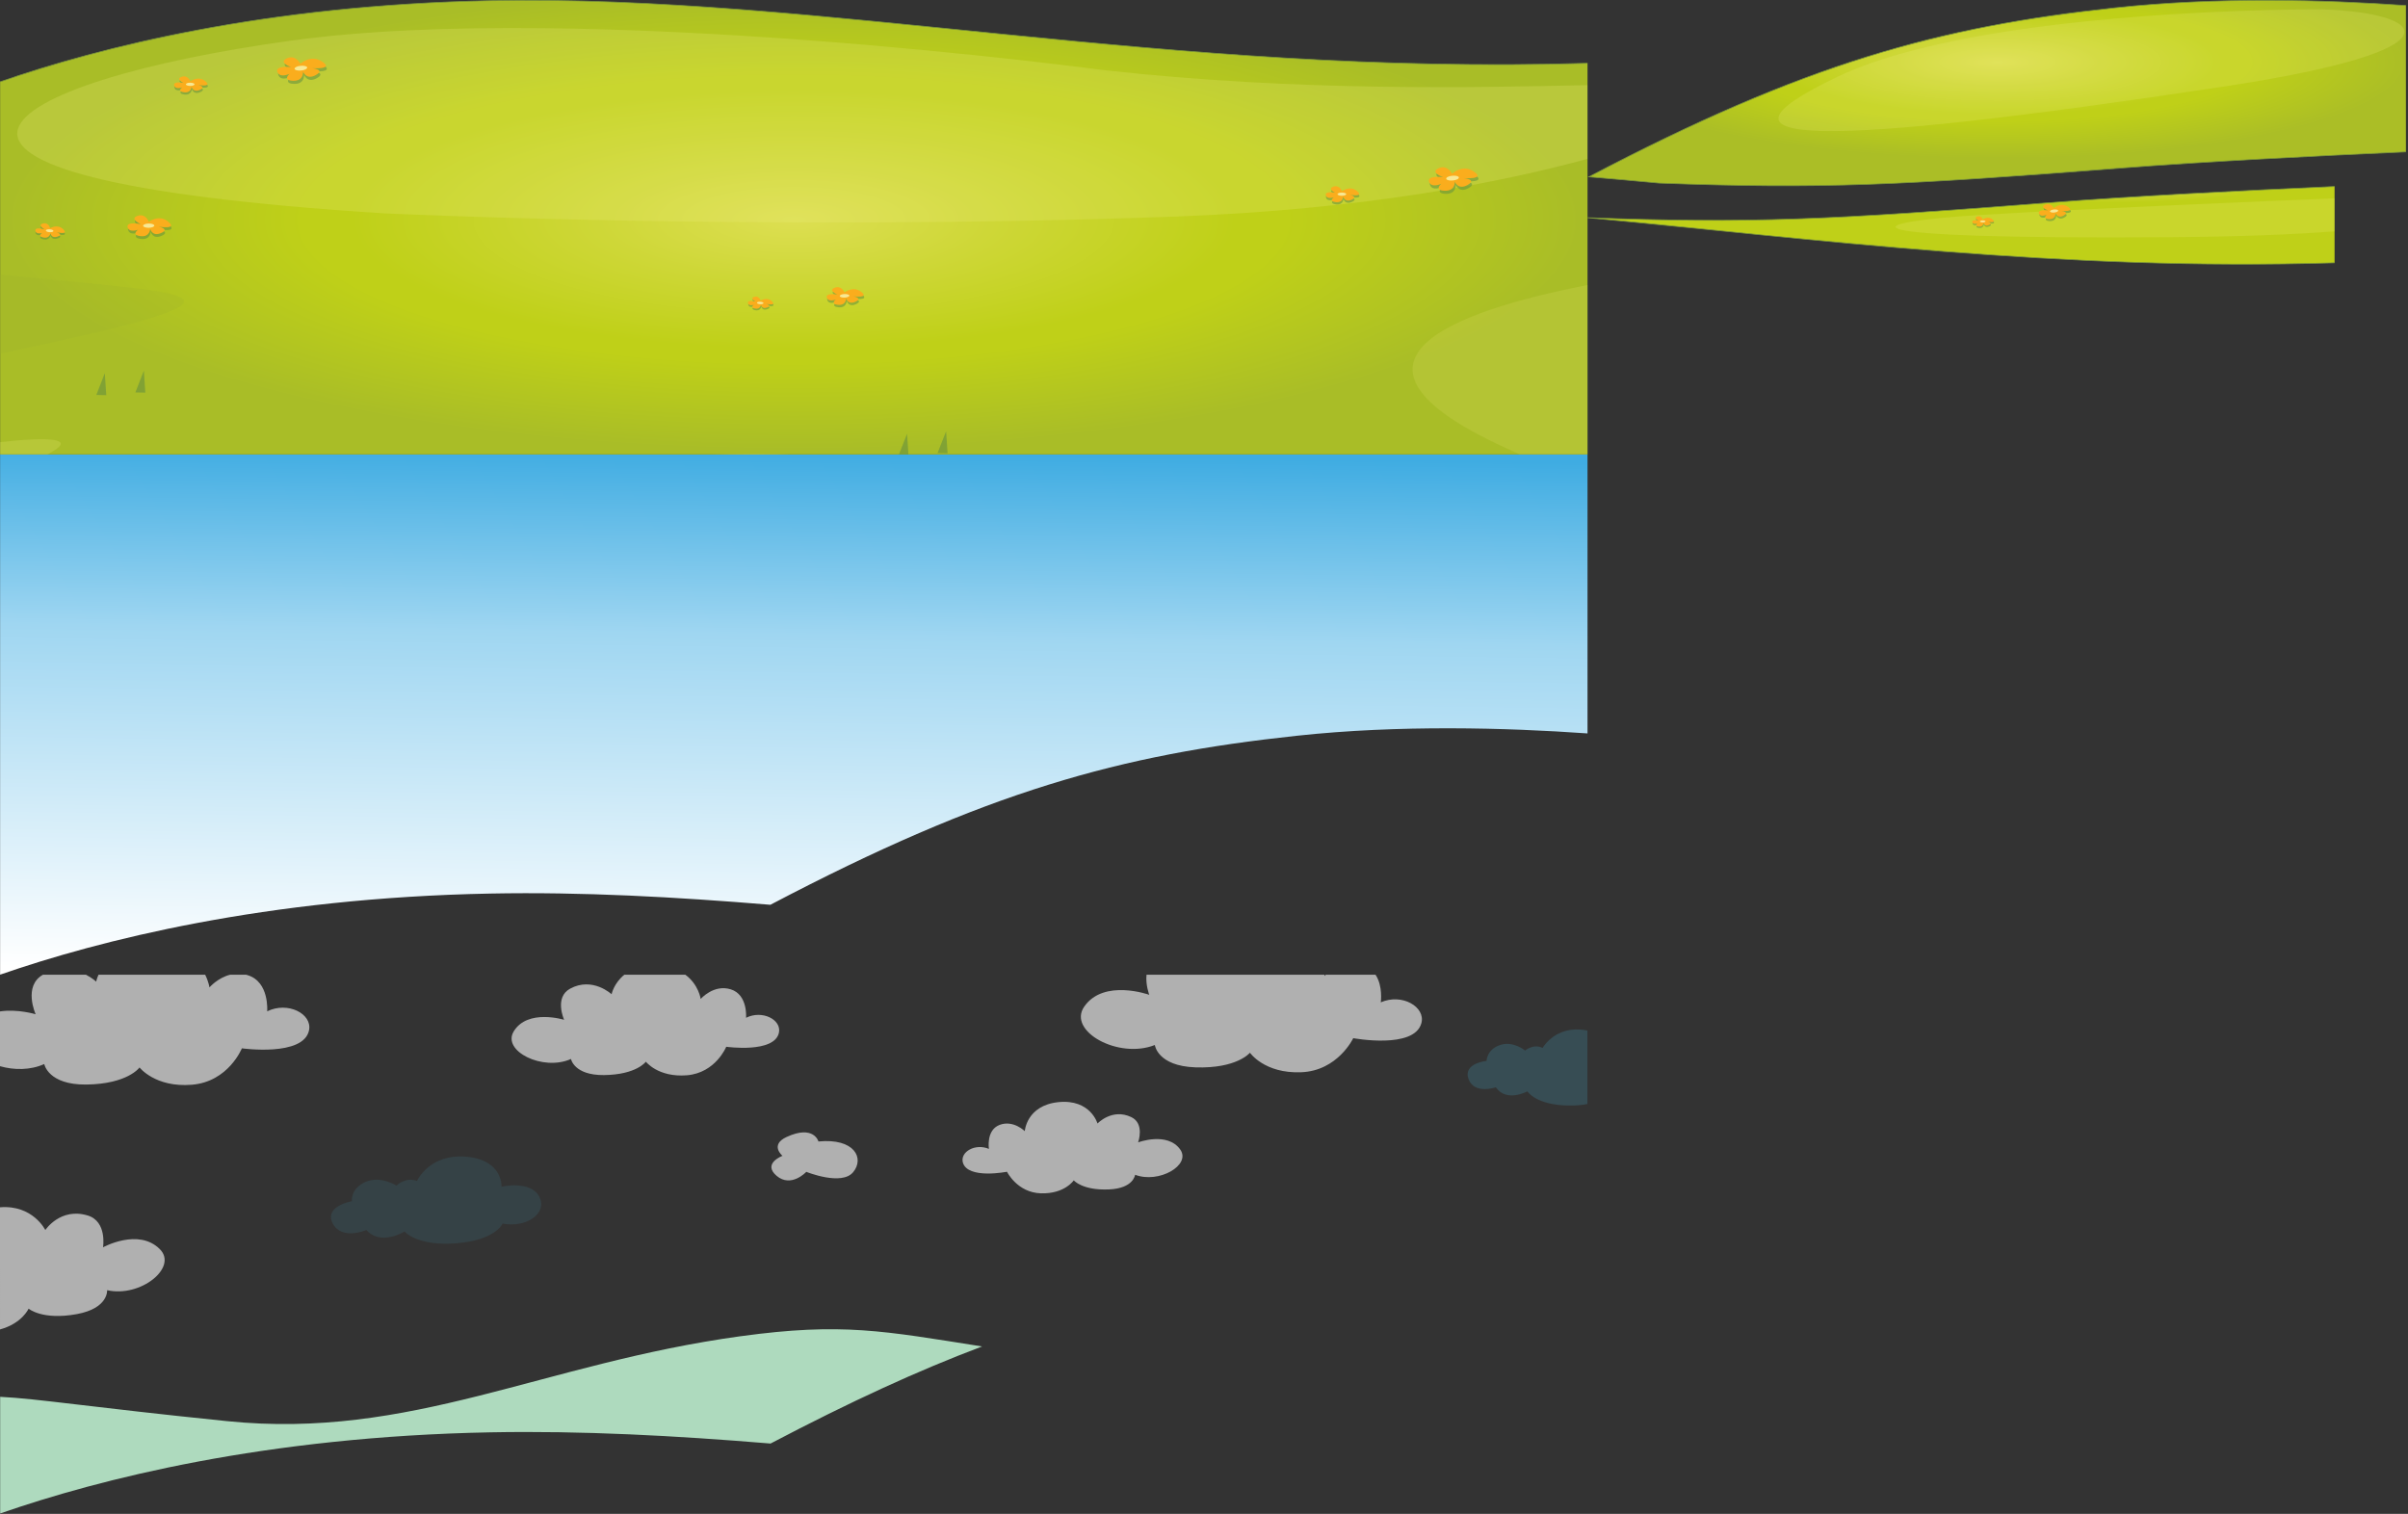 <?xml version="1.0" encoding="UTF-8"?><!DOCTYPE svg PUBLIC "-//W3C//DTD SVG 1.1//EN" "http://www.w3.org/Graphics/SVG/1.1/DTD/svg11.dtd"><svg width="932" height="586" viewBox="0 0 932 586" xmlns="http://www.w3.org/2000/svg" xmlns:xlink="http://www.w3.org/1999/xlink"><rect x="0" y="0" width="932" height="586" fill="#333333" stroke="none"/><view id="bg0" viewBox="0 175.91 614.4 201.38"/><svg width="614.4" height="201.38" viewBox="0 0 16256 5328" shape-rendering="geometricPrecision" text-rendering="geometricPrecision" image-rendering="optimizeQuality" fill-rule="evenodd" clip-rule="evenodd" y="175.91" xmlns="http://www.w3.org/2000/svg"><defs><style>.afil0{fill:url(#aid0);fill-rule:nonzero}</style><linearGradient id="aid0" gradientUnits="userSpaceOnUse" x1="8090.85" y1="5353.91" x2="8165.16" y2="-25.74"><stop offset="0" stop-color="#fff"/><stop offset=".651" stop-color="#9fd6f1"/><stop offset="1" stop-color="#3face2"/></linearGradient></defs><g id="aСлой_x0020_1"><path class="afil0" d="M0 5328c1014-352 2716-787 5022-831 935-18 1888 34 2867 115 2216-1164 3580-1537 5390-1731 1049-113 2142-83 2978-24V-1H1v5328z" id="a_1008463904"/></g></svg><view id="bg1" viewBox="0 377.29 614.4 137.235"/><svg width="614.4" height="137.235" viewBox="0 0 16256 3631" shape-rendering="geometricPrecision" text-rendering="geometricPrecision" image-rendering="optimizeQuality" fill-rule="evenodd" clip-rule="evenodd" y="377.29" xmlns="http://www.w3.org/2000/svg"><defs><style>.bfil0,.bfil1,.bfil2{fill:#4ac7ec;fill-rule:nonzero;fill-opacity:.102}.bfil0,.bfil2{fill-opacity:.18}.bfil2{fill:#fff;fill-opacity:.612}</style></defs><g id="bСлой_x0020_1"><path class="bfil0" d="M15223 884s0-116 136-163c136-48 259 56 259 56s84-74 179-27c0 0 132-237 443-181 6 1 11 2 16 3v752c-51 11-113 17-188 16-339-3-427-145-427-145s-215 116-323-42c0 0-219 77-279-83-61-164 183-187 183-187z"/><path class="bfil1" d="M3603 2320s-15-130 140-198c155-67 317 38 317 38s90-92 210-48c0 0 126-281 504-248 378 32 362 307 362 307s299-69 387 103c87 172-135 322-376 275 0 0-71 171-476 202s-528-121-528-121-242 152-391-15c0 0-251 109-344-66-94-179 194-229 194-229z"/><g id="b_1096006368"><path class="bfil2" d="M10494 1604s16-265 345-299c329-33 400 219 400 219s149-159 345-66c141 66 71 259 71 259s299-112 431 73c114 160-219 352-462 259 0 0-14 139-267 150-274 12-361-93-361-93s-93 140-336 133-348-221-348-221-403 80-452-95c-29-107 125-199 267-139 0 0-31-193 110-246s259 66 259 66zM0 2382c337-27 464 233 464 233s154-234 434-149c201 61 157 326 157 326s362-200 581 18c190 188-198 499-539 421 0 0 16 185-310 245-355 65-494-56-494-56s-66 151-293 213V2384zM7175 247s-20-146-157-247h-624c-108 86-131 200-131 200s-195-182-425-57c-165 90-61 319-61 319s-373-116-516 118c-124 202 300 412 586 283 0 0 31 168 338 165 334-4 429-137 429-137s126 163 421 139c294-25 402-292 402-292s497 70 540-146c26-132-171-233-337-151 0 0 20-236-156-291s-308 98-308 98z"/></g><path class="bfil2" d="M2145 130s-8-57-44-130H1009c-19 42-24 71-24 71S946 34 880 0H440c-206 116-75 405-75 405S182 349 0 376v561c143 41 312 42 453-22 0 0 39 214 430 210 426-5 546-175 546-175s161 208 536 177 512-373 512-373 634 89 688-186c33-168-218-297-429-193 0 0 25-301-199-370-6-2-12-3-17-5h-163c-128 32-212 130-212 130zM13564 12s0-4-1-12h-1822c-11 105 28 206 28 206s-466-168-666 121c-174 250 349 541 723 393 0 0 26 216 417 229 426 14 557-150 557-150s148 215 524 200c376-14 534-349 534-349s627 117 698-155c43-166-199-307-416-212 0 0 24-166-54-283h-509c-8 7-12 12-12 12zM8381 1707s-48-173-326-45c-176 82-42 193-42 193s-209 78-60 205c149 126 304-41 304-41s362 147 480 3c118-143 13-350-356-314z"/></g></svg><view id="bg2" viewBox="0 514.525 380.054 71.313"/><svg width="380.054" height="71.313" viewBox="0 0 6220 1167" shape-rendering="geometricPrecision" text-rendering="geometricPrecision" image-rendering="optimizeQuality" fill-rule="evenodd" clip-rule="evenodd" y="514.525" xmlns="http://www.w3.org/2000/svg"><defs><style>.cfil0{fill:#aedabe;fill-rule:nonzero}</style></defs><g id="cСлой_x0020_1"><path class="cfil0" d="M4692 44C3438 216 2603 701 1437 582 556 492 243 440 1 428v739c627-218 1680-487 3106-514 579-11 1168 21 1774 71 505-265 938-464 1340-615-622-98-887-153-1528-65z" id="c_947728320"/></g></svg><view id="bg3" viewBox="614.453 0 316.75 72.039"/><svg width="316.75" height="72.039" viewBox="0 0 139130 31643" shape-rendering="geometricPrecision" text-rendering="geometricPrecision" image-rendering="optimizeQuality" fill-rule="evenodd" clip-rule="evenodd" x="614.453" xmlns="http://www.w3.org/2000/svg"><defs><style>.dstr0{stroke:#7c973b;stroke-width:126.502}.dfil1{fill:none}.dfil0,.dfil1,.dfil2{fill-rule:nonzero}.dfil2{fill-opacity:.212;fill:#eceb7a}.dfil0{fill:url(#did0)}</style><radialGradient id="did0" cy="34%" fx="50%" fy="34%"><stop offset="0" stop-color="#dddf52"/><stop offset=".251" stop-color="#ced737"/><stop offset=".549" stop-color="#bfd018"/><stop offset=".612" stop-color="#bfd018"/><stop offset="1" stop-color="#abbe26"/></radialGradient></defs><g id="dСлой_x0020_1"><path class="dfil0" d="M89695 1328C59651 4553 37008 10742 222 30067c3942 327 7913 682 11911 1059 27603 1026 41319 369 78552-2555 14024-1102 33173-2070 48442-2749V935c-13871-978-32014-1477-49431 393z"/><path class="dfil1 dstr0" d="M89695 1328C59651 4553 37008 10742 222 30067c3942 327 7913 682 11911 1059 27603 1026 41319 369 78552-2555 14024-1102 33173-2070 48442-2749m0-24887c-13871-978-32014-1477-49431 393"/><path class="dfil2" d="M124870 1593s-57562-385-82388 11466-3758 12158 65523 1681c41614-6294 34640-12574 16865-13147z"/></g></svg><view id="bg4" viewBox="614.453 72.039 289.138 30.347"/><svg width="289.138" height="30.347" viewBox="0 0 61212 6424" shape-rendering="geometricPrecision" text-rendering="geometricPrecision" image-rendering="optimizeQuality" fill-rule="evenodd" clip-rule="evenodd" x="614.453" y="72.039" xmlns="http://www.w3.org/2000/svg"><defs><style>.estr0{stroke:#7c973b;stroke-width:60.971}.efil1,.efil4,.efil5{fill:none;fill-rule:nonzero}.efil4,.efil5{fill:#f7e893}.efil4{fill:#faad1d}.efil2{fill:#eceb7a;fill-opacity:.212}.efil0,.efil2,.efil3{fill-rule:nonzero}.efil3{fill-opacity:.549;fill:#64903f}.efil0{fill:url(#eid0)}</style><radialGradient id="eid0" cx="70%" cy="-3.001%" fx="70%" fy="-3.001%"><stop offset="0" stop-color="#dddf52"/><stop offset=".439" stop-color="#bfd018"/><stop offset="1" stop-color="#bfd018"/></radialGradient></defs><g id="eСлой_x0020_1"><path class="efil0" d="M37863 1356C19918 2766 13307 3082 3 2588c18690 1756 38719 4384 61207 3696V31c-7359 327-16588 794-23348 1325z"/><path class="efil1 estr0" d="M37863 1356C19918 2766 13307 3082 3 2588c18690 1756 38719 4384 61207 3696m0-6253c-7359 327-16588 794-23348 1325"/><path class="efil2" d="M61210 1000c-4520 184-20527 848-29071 1365-10017 606-12403 2020 15741 1818 5631-41 10016-222 13330-479V1000z"/><g id="e_1082389184"><path class="efil3" d="M32071 2940s-462-208-127-328c337-121 464 237 464 237s418-323 799 1-403 193-403 193 478 93 107 258c-369 164-445-166-445-166s-9 345-400 294c-392-51-91-257-91-257s-370 135-426-108c-58-244 522-124 522-124z"/><path class="efil4" d="M32049 2825s-462-209-127-330c338-120 464 238 464 238s418-324 798 0c381 325-403 194-403 194s478 93 107 257c-369 165-445-164-445-164s-9 345-401 293c-391-52-90-258-90-258s-371 136-427-108c-56-243 523-123 523-123z"/><path class="efil5" d="M32611 2888c1 48-101 88-228 90-126 1-230-35-231-82-1-48 101-88 227-90s229 35 231 83z"/><g><path class="efil3" d="M37783 2152s-716-243-246-464c470-222 723 285 723 285s550-529 1168-104c618 424-554 336-554 336s716 72 205 362c-510 290-682-182-682-182s51 506-531 484c-582-23-181-364-181-364s-517 247-645-101c-128-349 742-251 742-251z"/><path class="efil4" d="M37729 1986s-716-243-246-464c471-221 723 286 723 286s550-529 1168-105-554 337-554 337 716 73 206 362c-511 290-683-182-683-182s50 506-532 483c-583-22-181-364-181-364s-517 248-644-102c-129-348 742-250 742-250z"/><path class="efil5" d="M38563 2004c10 69-130 141-316 162-184 19-342-21-353-90-10-69 130-142 315-161 185-21 343 19 354 90z"/></g></g></g></svg><view id="bg5" viewBox="0 0 614.453 175.91"/><svg width="614.453" height="175.91" viewBox="0 0 16256 4654" shape-rendering="geometricPrecision" text-rendering="geometricPrecision" image-rendering="optimizeQuality" fill-rule="evenodd" clip-rule="evenodd" xmlns="http://www.w3.org/2000/svg"><defs><style>.fstr0{stroke:#7c973b;stroke-width:7.619}.ffil1,.ffil10,.ffil9{fill:none;fill-rule:nonzero}.ffil10,.ffil9{fill:#f7e893}.ffil9{fill:#faad1d}.ffil3,.ffil4,.ffil5{fill:#eceb7a;fill-rule:nonzero;fill-opacity:.161}.ffil3,.ffil4{fill-opacity:.212}.ffil4{fill-opacity:.239}.ffil6,.ffil7,.ffil8{fill:#64903f;fill-rule:nonzero;fill-opacity:.549}.ffil6,.ffil7{fill-opacity:.58}.ffil7{fill:#aedabe}.ffil0,.ffil2{fill:url(#fid0);fill-rule:nonzero}.ffil2{fill:url(#fid1);fill-opacity:.188}</style><radialGradient id="fid0" cy="49%" fx="50%" fy="49%"><stop offset="0" stop-color="#dddf52"/><stop offset=".251" stop-color="#ced737"/><stop offset=".561" stop-color="#bfd018"/><stop offset=".62" stop-color="#bfd018"/><stop offset="1" stop-color="#a9bd27"/></radialGradient><radialGradient id="fid1" cx="150%" cy="150%" fx="150%" fy="150%"><stop offset="0" stop-color="#b0c325"/><stop offset=".82" stop-color="#99af2d"/><stop offset="1" stop-color="#99af2d"/></radialGradient></defs><g id="fСлой_x0020_1"><path class="ffil0" d="M5022 7C2716 52 1015 486 1 838v3816h16255V648C11960 779 8382-58 5022 7z"/><path class="ffil1 fstr0" d="M5022 7C2716 52 1015 486 1 838m16255-190C11960 779 8382-58 5022 7"/><path class="ffil2" d="M107 3600c2639-556 1904-587 587-721-243-25-477-45-692-67v811c35-8 70-15 105-23z" id="f_1094612736"/><path class="ffil3" d="M486 4654c17-10 33-20 51-30 232-133-33-153-536-96v126h484zm7611 0c-220-11-490-12-808 0h808z"/><path class="ffil4" d="M16256 872c-1169 24-2945 67-4930-151 0 0-5335-720-8346-305-3010 415-4766 1409 956 1769 0 0 3910 186 8092 33 1937-71 3344-350 4227-591V873z"/><path class="ffil5" d="M15395 4577c57 26 113 52 168 77h693V2919c-1403 273-2750 787-861 1658z"/><g id="f_989856592"><path class="ffil6" d="M9600 4640l88-224 15 226zM9205 4654l83-212 14 212zM1386 4019l87-224 15 226zM986 4045l87-224 15 226z"/><path class="ffil7" d="M1010 4654l1-4 1 4z"/></g><g id="f_989855712"><path class="ffil8" d="M13680 1999s-90-40-25-64c65-23 90 46 90 46s81-63 155 0-78 37-78 37 93 18 21 50-86-32-86-32-2 67-78 57-18-50-18-50-72 26-83-21 101-24 101-24z"/><path class="ffil9" d="M13676 1976s-90-40-24-64c65-23 90 46 90 46s81-63 155 0-78 37-78 37 92 18 21 50-86-32-86-32-2 67-78 57-17-50-17-50-72 26-83-21 101-24 101-24z"/><path class="ffil10" d="M13785 1988c0 9-19 17-44 17-24 0-44-7-45-16 0-9 19-17 44-17s45 7 45 16z"/><g><path class="ffil8" d="M14787 1846s-139-47-48-90 140 55 140 55 107-102 226-20c120 82-107 65-107 65s139 14 40 70-132-35-132-35 10 98-103 94-35-71-35-71-100 48-125-20 144-49 144-49z"/><path class="ffil9" d="M14777 1814s-139-47-48-90 140 55 140 55 107-103 226-20c120 82-107 65-107 65s139 14 40 70-132-35-132-35 10 98-103 94-35-71-35-71-100 48-125-20 144-48 144-48z"/><path class="ffil10" d="M14938 1817c2 14-25 28-61 31-36 4-66-4-68-17-2-14 25-28 61-31 36-4 66 4 69 17z"/></g></g><g id="f_1086646096"><path class="ffil8" d="M1887 873s-90-40-24-64c65-23 90 46 90 46s81-63 155 0-78 38-78 38 92 18 21 50c-72 32-86-32-86-32s-2 67-78 57-18-50-18-50-72 26-83-21 101-24 101-24z"/><path class="ffil9" d="M1883 851s-90-40-24-64c65-23 90 46 90 46s81-63 155 0-78 37-78 37 92 18 21 50c-72 32-86-32-86-32s-2 67-78 57-17-50-17-50-72 26-83-21 101-24 101-24z"/><path class="ffil10" d="M1992 863c0 9-19 17-44 17-24 0-44-7-45-16 0-9 19-17 44-17 24 0 44 7 45 16z"/><g><path class="ffil8" d="M2994 720s-139-47-48-90 140 55 140 55 107-102 226-20c120 82-107 65-107 65s139 14 40 70-132-35-132-35 10 98-103 94-35-71-35-71-100 48-125-20 144-49 144-49z"/><path class="ffil9" d="M2984 688s-139-47-48-90 140 55 140 55 107-102 226-20c120 82-107 65-107 65s139 14 40 70-132-35-132-35 10 98-103 94-35-71-35-71-100 48-125-20 144-49 144-49z"/><path class="ffil10" d="M3145 691c2 13-25 28-61 31-36 4-66-4-68-17s25-28 61-31c36-4 66 4 69 17z"/></g></g><g id="f_1018823328"><path class="ffil8" d="M7739 3106s-65-34-14-49 65 39 65 39 65-43 116 7c52 51-61 25-61 25s69 18 13 38c-56 21-63-28-63-28s-5 50-62 39c-56-11-10-38-10-38s-56 17-61-19 78-13 78-13z"/><path class="ffil9" d="M7737 3089s-65-34-14-49 65 39 65 39 65-43 116 7c51 51-61 25-61 25s68 18 12 38c-56 21-63-28-63-28s-5 50-62 39c-56-11-10-38-10-38s-56 17-61-20c-5-36 78-13 78-13z"/><path class="ffil10" d="M7818 3104c0 7-16 12-34 11s-33-7-33-14 16-12 34-11 33 7 33 14z"/><g><path class="ffil8" d="M8582 3042s-101-42-30-70 102 48 102 48 87-72 172-5-85 44-85 44 104 17 26 55-97-33-97-33 1 74-84 66-22-55-22-55-78 32-93-20c-14-52 111-30 111-30z"/><path class="ffil9" d="M8576 3017s-101-42-30-70 102 48 102 48 87-72 172-5-85 44-85 44 104 17 26 55-97-33-97-33 1 74-83 66c-85-8-22-55-22-55s-78 32-93-20c-14-52 111-30 111-30z"/><path class="ffil10" d="M8697 3027c1 10-21 20-48 21s-50-6-50-16c-1-10 21-20 48-21s50 6 50 16z"/></g></g><g id="f_1009170368"><path class="ffil8" d="M454 2367s-74-43-14-58 74 48 74 48 78-48 136 13-73 27-73 27 79 23 13 45c-67 22-72-35-72-35s-9 59-75 44c-65-15-10-45-10-45s-66 17-70-25 92-13 92-13z"/><path class="ffil9" d="M453 2347s-74-43-14-58 74 48 74 48 78-48 136 13-73 27-73 27 79 23 13 46c-66 22-72-35-72-35s-9 59-75 44c-65-15-10-45-10-45s-66 17-70-25 92-13 92-13z"/><path class="ffil10" d="M547 2366c-1 8-19 13-41 12-22-2-38-10-37-18s19-13 41-12c22 2 38 10 37 18z"/><g><path class="ffil8" d="M1444 2323s-117-53-32-83 117 60 117 60 105-81 201 1-102 49-102 49 120 24 27 65-112-42-112-42-2 87-101 74-23-65-23-65-93 34-107-27 132-31 132-31z"/><path class="ffil9" d="M1439 2294s-117-53-32-83 117 60 117 60 105-81 201 1-102 49-102 49 120 24 27 65-112-42-112-42-3 87-101 74c-99-13-23-65-23-65s-94 34-108-27 132-31 132-31z"/><path class="ffil10" d="M1580 2310c0 12-25 22-57 23-32 0-58-9-58-21s25-22 57-23c32 0 58 9 58 21z"/></g></g></g></svg></svg>
